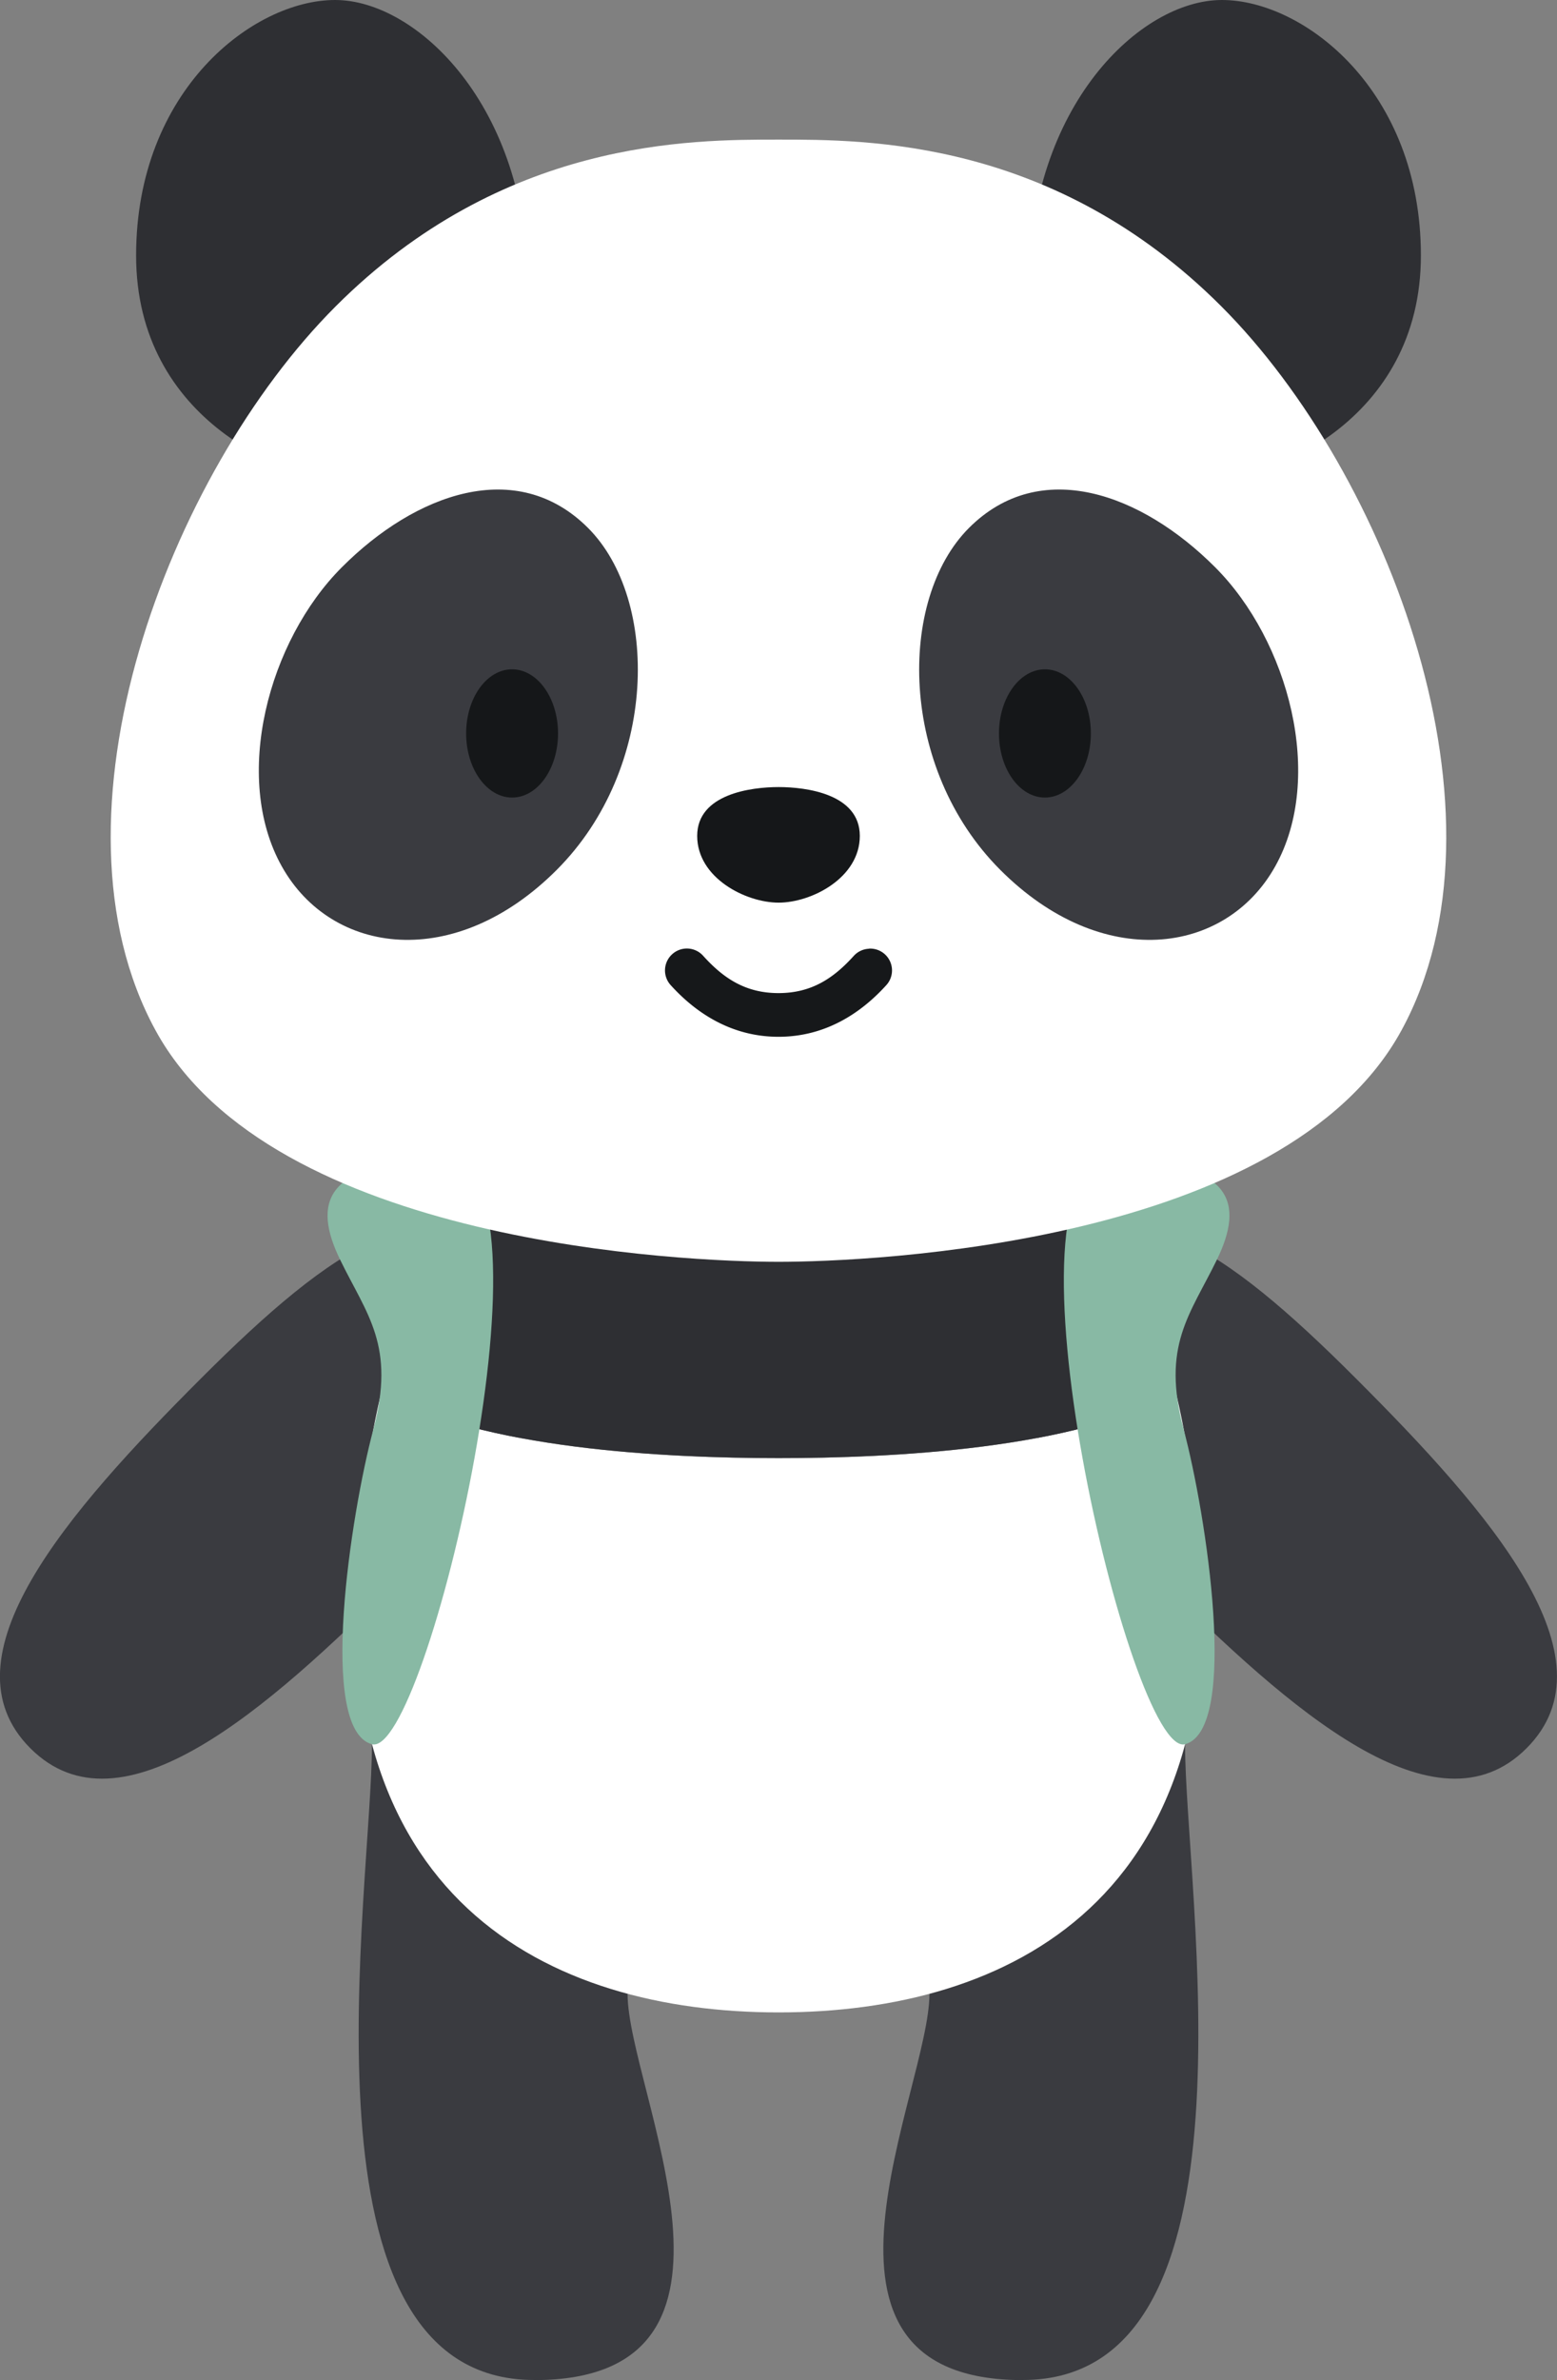 <?xml version="1.0" encoding="UTF-8" standalone="no"?>
<!-- Created with Inkscape (http://www.inkscape.org/) -->

<svg
   width="14.266mm"
   height="21.788mm"
   viewBox="0 0 14.266 21.788"
   version="1.1"
   id="svg372"
   inkscape:version="1.2.2 (b0a8486541, 2022-12-01)"
   sodipodi:docname="panda_modified_dontuse.svg"
   xmlns:inkscape="http://www.inkscape.org/namespaces/inkscape"
   xmlns:sodipodi="http://sodipodi.sourceforge.net/DTD/sodipodi-0.dtd"
   xmlns="http://www.w3.org/2000/svg"
   xmlns:svg="http://www.w3.org/2000/svg">
  <rect x="0" y="0" width="14.266" height="21.788" fill="#808080" stroke="none"/>
  <sodipodi:namedview
     id="namedview374"
     pagecolor="#505050"
     bordercolor="#ffffff"
     borderopacity="1"
     inkscape:showpageshadow="0"
     inkscape:pageopacity="0"
     inkscape:pagecheckerboard="1"
     inkscape:deskcolor="#d1d1d1"
     inkscape:document-units="mm"
     showgrid="false"
     inkscape:zoom="8.516629"
     inkscape:cx="41.859285"
     inkscape:cy="44.853428"
     inkscape:window-width="1854"
     inkscape:window-height="1011"
     inkscape:window-x="66"
     inkscape:window-y="32"
     inkscape:window-maximized="1"
     inkscape:current-layer="layer1" />
  <defs
     id="defs369">
    <inkscape:path-effect
       effect="mirror_symmetry"
       start_point="146.751,37.117"
       end_point="146.751,58.904"
       center_point="146.751,48.011"
       id="path-effect25946"
       is_visible="true"
       lpeversion="1.2"
       lpesatellites=""
       mode="free"
       discard_orig_path="false"
       fuse_paths="true"
       oposite_fuse="false"
       split_items="false"
       split_open="false"
       link_styles="false" />
  </defs>
  <g
     inkscape:label="Camada 1"
     inkscape:groupmode="layer"
     id="layer1"
     transform="translate(-9.035,-56.239)">
    <path
       id="path12983"
       style="fill:#3a3b40;fill-opacity:1;stroke-width:3;stroke-linecap:round;stroke-linejoin:round;paint-order:markers fill stroke"
       d="m 12.698,70.68 c -1.224,1.224 -2.557,2.391 -3.385,1.563 -0.828,-0.828 0.338,-2.161 1.563,-3.385 1.224,-1.224 2.107,-1.813 2.871,-1.049 0.764,0.764 0.175,1.647 -1.049,2.871 z m 6.939,0 c 1.224,1.224 2.557,2.391 3.385,1.563 0.828,-0.828 -0.338,-2.161 -1.563,-3.385 -1.224,-1.224 -2.107,-1.813 -2.871,-1.049 -0.764,0.764 -0.175,1.647 1.049,2.871 z"
       sodipodi:nodetypes="szszs"
       inkscape:transform-center-x="12.738156"
       inkscape:transform-center-y="12.972813" />
    <path
       style="fill:#3a3b40;fill-opacity:1;stroke:none;stroke-width:3;stroke-linecap:round;stroke-linejoin:round;stroke-dasharray:none;paint-order:markers fill stroke"
       d="m 13.929,78.026 c -2.239,0 -1.486,-4.475 -1.486,-5.821 0,-1.347 1.185,-1.658 2.214,-1.064 1.029,0.594 0.128,2.472 0.128,3.35 0,0.878 1.383,3.536 -0.856,3.536 z m 4.478,0 c 2.239,0 1.486,-4.475 1.486,-5.821 0,-1.347 -1.185,-1.658 -2.214,-1.064 -1.029,0.594 -0.128,2.472 -0.128,3.35 0,0.878 -1.383,3.536 0.856,3.536 z"
       id="path12985"
       sodipodi:nodetypes="zzzzz" />
    <path
       id="path12987"
       style="fill:#ffffff;fill-opacity:1;stroke:none;stroke-width:3;stroke-linecap:round;stroke-linejoin:round;stroke-dasharray:none;paint-order:markers fill stroke"
       d="M 12.528 68.984 C 12.448 69.326 12.383 69.704 12.336 70.122 C 11.942 73.64 14.077 74.661 16.169 74.661 C 18.261 74.661 20.395 73.64 20.001 70.122 C 19.954 69.704 19.889 69.326 19.809 68.984 C 18.903 69.507 17.19 69.587 16.169 69.587 C 15.147 69.587 13.435 69.507 12.528 68.984 z " />
    <path
       style="fill:#2e2f33;fill-opacity:1;stroke:none;stroke-width:3;stroke-linecap:round;stroke-linejoin:round;stroke-dasharray:none;stroke-opacity:1;paint-order:markers fill stroke"
       d="m 16.169,65.895 c -2.005,0 -3.03,0.292 -3.641,3.088 0.906,0.523 2.619,0.604 3.641,0.604 1.021,0 2.734,-0.08 3.641,-0.604 -0.611,-2.796 -1.635,-3.088 -3.641,-3.088 z"
       id="path12989"
       sodipodi:nodetypes="cccc" />
    <path
       id="path12993"
       style="fill:#2e2f33;fill-opacity:1;stroke-width:10;stroke-linecap:round;stroke-linejoin:round;paint-order:markers fill stroke"
       d="m 12.105,56.239 c -0.749,0 -1.823,0.825 -1.823,2.339 0,1.514 1.393,2.086 2.077,2.086 0.684,0 1.513,-0.168 1.513,-1.81 0,-1.642 -1.017,-2.615 -1.766,-2.615 z m 8.126,0 c 0.749,0 1.823,0.825 1.823,2.339 0,1.514 -1.393,2.086 -2.077,2.086 -0.684,0 -1.513,-0.168 -1.513,-1.81 0,-1.642 1.017,-2.615 1.766,-2.615 z"
       sodipodi:nodetypes="zzzzz" />
    <path
       style="fill:#88b9a4;fill-opacity:1;stroke:none;stroke-width:0.4;stroke-linecap:round;stroke-linejoin:round;stroke-dasharray:none;stroke-opacity:1;paint-order:markers fill stroke"
       d="m 12.455,69.326 c 0.207,-0.771 -0.058,-1.05 -0.305,-1.558 -0.247,-0.508 -0.161,-0.904 0.959,-0.904 1.119,0 -0.167,5.475 -0.666,5.342 -0.499,-0.134 -0.194,-2.109 0.012,-2.879 z m 7.426,0 c -0.207,-0.771 0.058,-1.05 0.305,-1.558 0.247,-0.508 0.161,-0.904 -0.959,-0.904 -1.119,0 0.167,5.475 0.666,5.342 0.499,-0.134 0.194,-2.109 -0.012,-2.879 z"
       id="rect46624-9"
       sodipodi:nodetypes="zzzzz" />
    <path
       style="fill:#ffffff;stroke-width:10;stroke-linecap:round;stroke-linejoin:round;paint-order:markers fill stroke"
       d="m 16.169,57.517 c -0.808,0 -2.526,-0.006 -4.059,1.527 -1.533,1.533 -2.72,4.668 -1.65,6.627 1.069,1.959 4.857,2.119 5.709,2.119 0.852,0 4.638,-0.16 5.707,-2.119 1.069,-1.959 -0.117,-5.094 -1.65,-6.627 -1.533,-1.533 -3.249,-1.527 -4.057,-1.527 z"
       id="path12995"
       sodipodi:nodetypes="cczzc" />
    <path
       style="fill:#3a3b40;fill-opacity:1;stroke:none;stroke-width:3;stroke-linecap:round;stroke-linejoin:round;stroke-dasharray:none;stroke-opacity:1;paint-order:markers fill stroke"
       d="m 12.167,61.432 c -0.673,0.673 -1.007,1.922 -0.55,2.738 0.456,0.816 1.589,0.963 2.519,0.032 0.93,-0.93 0.942,-2.475 0.287,-3.13 -0.655,-0.655 -1.583,-0.314 -2.256,0.36 z m 8.002,0 c 0.673,0.673 1.007,1.922 0.55,2.738 -0.456,0.816 -1.589,0.963 -2.519,0.032 -0.93,-0.93 -0.942,-2.475 -0.287,-3.13 0.655,-0.655 1.583,-0.314 2.256,0.36 z"
       id="path12997"
       sodipodi:nodetypes="zzzzz" />
    <path
       id="path18596"
       d="m 14.148,62.953 c 0,0.324 -0.188,0.587 -0.421,0.587 -0.232,0 -0.421,-0.263 -0.421,-0.587 0,-0.324 0.188,-0.587 0.421,-0.587 0.232,0 0.421,0.263 0.421,0.587 z m 4.04,0 c 0,0.324 0.188,0.587 0.421,0.587 0.232,0 0.421,-0.263 0.421,-0.587 0,-0.324 -0.188,-0.587 -0.421,-0.587 -0.232,0 -0.421,0.263 -0.421,0.587 z"
       style="fill:#151719;fill-opacity:1;stroke:none;stroke-width:3.17;stroke-linecap:round;stroke-linejoin:round;stroke-dasharray:none;stroke-opacity:1;paint-order:markers fill stroke" />
    <path
       style="fill:#151719;fill-opacity:1;stroke:none;stroke-width:10;stroke-linecap:round;stroke-linejoin:round;paint-order:markers fill stroke"
       d="m 16.169,63.444 c -0.251,0 -0.746,0.063 -0.746,0.447 0,0.385 0.445,0.611 0.746,0.611 0.302,0 0.744,-0.227 0.744,-0.611 0,-0.385 -0.493,-0.447 -0.744,-0.447 z"
       id="path13001"
       sodipodi:nodetypes="cczc" />
    <path
       style="color:#000000;fill:#16181a;stroke-linecap:round;stroke-linejoin:round;-inkscape-stroke:none;paint-order:markers fill stroke"
       d="m 16.998,64.924 a 0.2,0.2 0 0 0 -0.139,0.064 c -0.186,0.206 -0.388,0.342 -0.691,0.342 -0.303,0 -0.505,-0.136 -0.691,-0.342 a 0.2,0.2 0 0 0 -0.283,-0.014 0.2,0.2 0 0 0 -0.014,0.283 c 0.23,0.254 0.556,0.473 0.988,0.473 0.432,0 0.758,-0.219 0.988,-0.473 a 0.2,0.2 0 0 0 -0.014,-0.283 0.2,0.2 0 0 0 -0.145,-0.051 z"
       id="path13003" />
  </g>
</svg>

